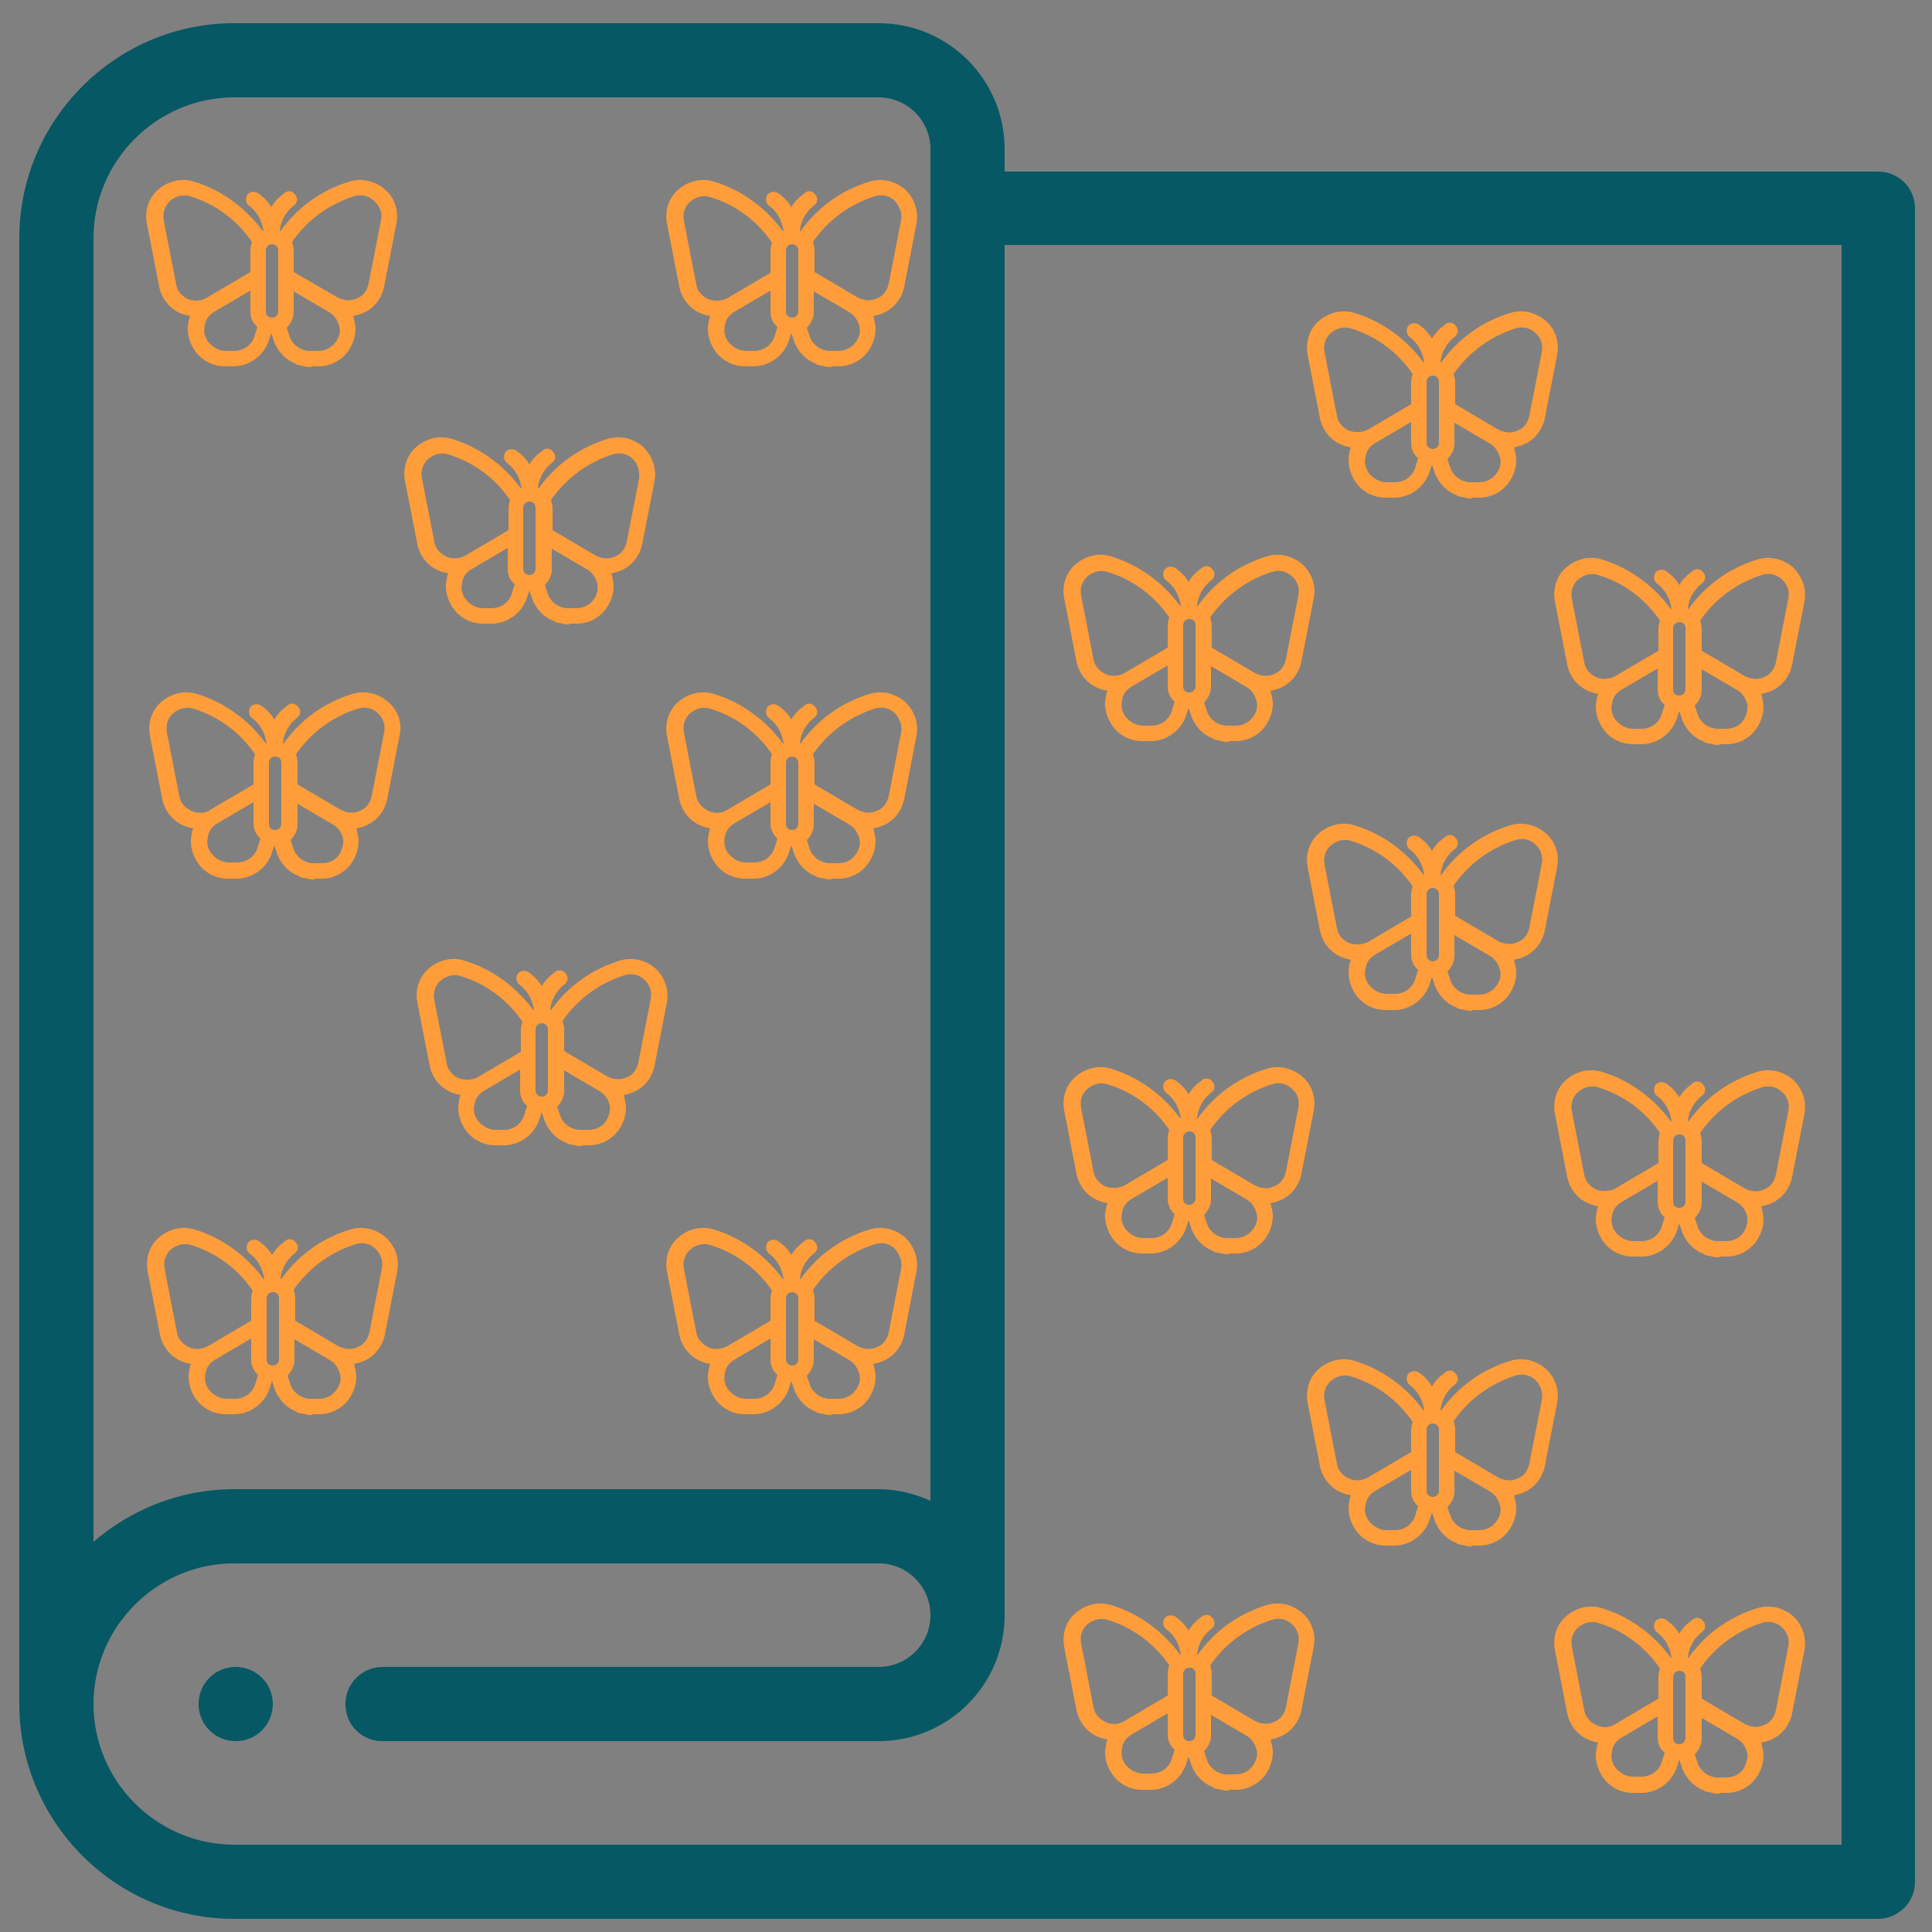 <?xml version="1.0" encoding="utf-8"?>
<!-- Generator: Adobe Illustrator 21.0.2, SVG Export Plug-In . SVG Version: 6.00 Build 0)  -->
<svg version="1.1" id="Layer_1" xmlns="http://www.w3.org/2000/svg" xmlns:xlink="http://www.w3.org/1999/xlink" x="0px" y="0px"
	 viewBox="0 0 250 250" style="enable-background:new 0 0 250 250;" xml:space="preserve">
<rect x="0" y="0" width="250" height="250" fill="#808080" stroke="none"/>
<style type="text/css">
	.st0{fill:#FFFFFF;}
	.st1{fill:#FF9D3A;}
	.st2{fill:#065864;}
</style>
<path class="st0" d="M260.4,183.4L260.4,183.4L260.4,183.4z"/>
<path class="st1" d="M49.8,24.5c-1.3-1.1-3-1.5-4.6-1c-3.6,1.1-6.7,3.3-8.9,6.4c0,0-0.1,0-0.1,0c0.1-1.3,0.8-2.5,1.8-3.3
	c0.5-0.3,0.6-1,0.2-1.4c-0.3-0.5-1-0.6-1.4-0.2c-0.7,0.5-1.3,1.1-1.7,1.8c-0.4-0.7-1-1.3-1.7-1.8c-0.5-0.3-1.1-0.2-1.4,0.2
	c-0.3,0.5-0.2,1.1,0.2,1.4c1.1,0.8,1.7,2,1.9,3.3c0,0-0.1,0-0.1,0c-2.2-3-5.3-5.3-8.9-6.4c-1.6-0.5-3.3-0.1-4.6,1
	c-1.3,1.1-1.8,2.8-1.5,4.4l1.6,8.2c0.3,1.5,1.3,2.8,2.7,3.4c0.4,0.2,0.9,0.3,1.3,0.4c-0.1,0.3-0.2,0.5-0.2,0.8
	c-0.3,1.3,0.1,2.7,0.9,3.8c0.9,1.2,2.3,1.9,3.8,1.9h1.1c2,0,3.8-1.3,4.5-3.1l0.4-1.2h0l0.4,1.2c0.5,1.2,1.4,2.2,2.6,2.7
	c0.1,0,0.1,0,0.2,0.1c0.2,0.2,0.8,0.2,1.1,0.3c0.3,0.1,0.6,0.1,0.9,0.1v-0.1h0.9c1.5,0,2.9-0.7,3.8-1.9c0.8-1.1,1.2-2.5,0.9-3.8
	c-0.1-0.3-0.1-0.6-0.2-0.8c0.4-0.1,0.9-0.2,1.3-0.4c1.4-0.6,2.4-1.9,2.7-3.4l1.6-8.2C51.6,27.3,51.1,25.6,49.8,24.5z M24.3,38.7
	c-0.8-0.4-1.4-1.1-1.5-1.9l-1.6-8.2C21,27.6,21.3,26.7,22,26c0.7-0.6,1.7-0.9,2.6-0.6c3.3,1,6.1,3.1,8,5.9c-0.1,0.3-0.2,0.7-0.2,1.1
	v2.8l-5.6,3.3c0,0,0,0,0,0C26,39,25.1,39,24.3,38.7z M32.9,43.6c-0.4,1.1-1.4,1.8-2.6,1.8h-1.1c-0.8,0-1.6-0.4-2.2-1.1
	c-0.5-0.6-0.7-1.4-0.5-2.2c0.1-0.8,0.6-1.4,1.3-1.8c0,0,0,0,0,0l4.6-2.7v2.7c0,0.8,0.3,1.5,0.9,2L32.9,43.6z M36,40.3
	c0,0.4-0.3,0.8-0.8,0.8s-0.8-0.3-0.8-0.8v-7.9c0-0.4,0.3-0.8,0.8-0.8S36,32,36,32.4V40.3z M43.4,44.3c-0.5,0.7-1.3,1.1-2.2,1.1h-1.1
	c-1.1,0-2.2-0.7-2.6-1.8l-0.4-1.2c0.5-0.5,0.9-1.2,0.9-2v-2.7l4.6,2.7c0,0,0,0,0,0c0.7,0.4,1.1,1.1,1.3,1.8
	C44.1,42.9,43.9,43.7,43.4,44.3z M49.3,28.5l-1.6,8.2c-0.2,0.9-0.7,1.6-1.5,1.9c-0.8,0.4-1.7,0.3-2.5-0.1c0,0,0,0,0,0L38,35.2v-2.8
	c0-0.4-0.1-0.7-0.2-1.1c1.9-2.8,4.8-4.9,8-5.9c0.9-0.3,1.9-0.1,2.6,0.6C49.2,26.7,49.5,27.6,49.3,28.5z"/>
<path class="st1" d="M117.1,24.5c-1.3-1.1-3-1.5-4.6-1c-3.6,1.1-6.7,3.3-8.9,6.4c0,0-0.1,0-0.1,0c0.1-1.3,0.8-2.5,1.8-3.3
	c0.5-0.3,0.6-1,0.2-1.4c-0.3-0.5-1-0.6-1.4-0.2c-0.7,0.5-1.3,1.1-1.7,1.8c-0.4-0.7-1-1.3-1.7-1.8c-0.5-0.3-1.1-0.2-1.4,0.2
	c-0.3,0.5-0.2,1.1,0.2,1.4c1.1,0.8,1.7,2,1.9,3.3c0,0-0.1,0-0.1,0c-2.2-3-5.3-5.3-8.9-6.4c-1.6-0.5-3.3-0.1-4.6,1
	c-1.3,1.1-1.8,2.8-1.5,4.4l1.6,8.2c0.3,1.5,1.3,2.8,2.7,3.4c0.4,0.2,0.9,0.3,1.3,0.4c-0.1,0.3-0.2,0.5-0.2,0.8
	c-0.3,1.3,0.1,2.7,0.9,3.8c0.9,1.2,2.3,1.9,3.8,1.9h1.1c2,0,3.8-1.3,4.5-3.1l0.4-1.2h0l0.4,1.2c0.5,1.2,1.4,2.2,2.6,2.7
	c0.1,0,0.1,0,0.2,0.1c0.2,0.2,0.8,0.2,1.1,0.3c0.3,0.1,0.6,0.1,0.9,0.1v-0.1h0.9c1.5,0,2.9-0.7,3.8-1.9c0.8-1.1,1.2-2.5,0.9-3.8
	c-0.1-0.3-0.1-0.6-0.2-0.8c0.4-0.1,0.9-0.2,1.3-0.4c1.4-0.6,2.4-1.9,2.7-3.4l1.6-8.2C118.9,27.3,118.3,25.6,117.1,24.5z M91.6,38.7
	c-0.8-0.4-1.4-1.1-1.5-1.9l-1.6-8.2c-0.2-0.9,0.1-1.9,0.8-2.5c0.7-0.6,1.7-0.9,2.6-0.6c3.3,1,6.1,3.1,8,5.9
	c-0.1,0.3-0.2,0.7-0.2,1.1v2.8l-5.6,3.3c0,0,0,0,0,0C93.3,39,92.4,39,91.6,38.7z M100.2,43.6c-0.4,1.1-1.4,1.8-2.6,1.8h-1.1
	c-0.8,0-1.6-0.4-2.2-1.1c-0.5-0.6-0.7-1.4-0.5-2.2c0.1-0.8,0.6-1.4,1.3-1.8c0,0,0,0,0,0l4.6-2.7v2.7c0,0.8,0.3,1.5,0.9,2L100.2,43.6
	z M103.3,40.3c0,0.4-0.3,0.8-0.8,0.8c-0.4,0-0.8-0.3-0.8-0.8v-7.9c0-0.4,0.3-0.8,0.8-0.8c0.4,0,0.8,0.3,0.8,0.8V40.3z M110.7,44.3
	c-0.5,0.7-1.3,1.1-2.2,1.1h-1.1c-1.1,0-2.2-0.7-2.6-1.8l-0.4-1.2c0.5-0.5,0.9-1.2,0.9-2v-2.7l4.6,2.7c0,0,0,0,0,0
	c0.7,0.4,1.1,1.1,1.3,1.8C111.4,42.9,111.2,43.7,110.7,44.3z M116.6,28.5l-1.6,8.2c-0.2,0.9-0.7,1.6-1.5,1.9
	c-0.8,0.4-1.7,0.3-2.5-0.1c0,0,0,0,0,0l-5.6-3.3v-2.8c0-0.4-0.1-0.7-0.2-1.1c1.9-2.8,4.8-4.9,8-5.9c0.9-0.3,1.9-0.1,2.6,0.6
	C116.4,26.7,116.8,27.6,116.6,28.5z"/>
<path class="st1" d="M83.2,57.8c-1.3-1.1-3-1.5-4.6-1c-3.6,1.1-6.7,3.3-8.9,6.4c0,0-0.1,0-0.1,0c0.1-1.3,0.8-2.5,1.8-3.3
	c0.5-0.3,0.6-1,0.2-1.4c-0.3-0.5-1-0.6-1.4-0.2c-0.7,0.5-1.3,1.1-1.7,1.8c-0.4-0.7-1-1.3-1.7-1.8c-0.5-0.3-1.1-0.2-1.4,0.2
	c-0.3,0.5-0.2,1.1,0.2,1.4c1.1,0.8,1.7,2,1.9,3.3c0,0-0.1,0-0.1,0c-2.2-3-5.3-5.3-8.9-6.4c-1.6-0.5-3.3-0.1-4.6,1
	c-1.3,1.1-1.8,2.8-1.5,4.4l1.6,8.2c0.3,1.5,1.3,2.8,2.7,3.4c0.4,0.2,0.9,0.3,1.3,0.4c-0.1,0.3-0.2,0.5-0.2,0.8
	c-0.3,1.3,0.1,2.7,0.9,3.8c0.9,1.2,2.3,1.9,3.8,1.9h1.1c2,0,3.8-1.3,4.5-3.1l0.4-1.2h0l0.4,1.2c0.5,1.2,1.4,2.2,2.6,2.7
	c0.1,0,0.1,0,0.2,0.1c0.2,0.2,0.8,0.2,1.1,0.3c0.3,0.1,0.6,0.1,0.9,0.1v-0.1h0.9c1.5,0,2.9-0.7,3.8-1.9c0.8-1.1,1.2-2.5,0.9-3.8
	c-0.1-0.3-0.1-0.6-0.2-0.8c0.4-0.1,0.9-0.2,1.3-0.4c1.4-0.6,2.4-1.9,2.7-3.4l1.6-8.2C85,60.6,84.4,59,83.2,57.8z M57.7,72
	c-0.8-0.4-1.4-1.1-1.5-1.9l-1.6-8.2c-0.2-0.9,0.1-1.9,0.8-2.5c0.7-0.6,1.7-0.9,2.6-0.6c3.3,1,6.1,3.1,8,5.9
	c-0.1,0.3-0.2,0.7-0.2,1.1v2.8l-5.6,3.3c0,0,0,0,0,0C59.4,72.3,58.5,72.4,57.7,72z M66.2,76.9c-0.4,1.1-1.4,1.8-2.6,1.8h-1.1
	c-0.8,0-1.6-0.4-2.2-1.1c-0.5-0.6-0.7-1.4-0.5-2.2c0.1-0.8,0.6-1.4,1.3-1.8c0,0,0,0,0,0l4.6-2.7v2.7c0,0.8,0.3,1.5,0.9,2L66.2,76.9z
	 M69.3,73.6c0,0.4-0.3,0.8-0.8,0.8c-0.4,0-0.8-0.3-0.8-0.8v-7.9c0-0.4,0.3-0.8,0.8-0.8c0.4,0,0.8,0.3,0.8,0.8V73.6z M76.8,77.6
	c-0.5,0.7-1.3,1.1-2.2,1.1h-1.1c-1.1,0-2.2-0.7-2.6-1.8l-0.4-1.2c0.5-0.5,0.9-1.2,0.9-2v-2.7l4.6,2.7c0,0,0,0,0,0
	c0.7,0.4,1.1,1.1,1.3,1.8C77.4,76.2,77.3,77,76.8,77.6z M82.7,61.9l-1.6,8.2c-0.2,0.9-0.7,1.6-1.5,1.9c-0.8,0.4-1.7,0.3-2.5-0.1
	c0,0,0,0,0,0l-5.6-3.3v-2.8c0-0.4-0.1-0.7-0.2-1.1c1.9-2.8,4.8-4.9,8-5.9c0.9-0.3,1.9-0.1,2.6,0.6C82.5,60,82.8,60.9,82.7,61.9z"/>
<path class="st1" d="M50.2,90.8c-1.3-1.1-3-1.5-4.6-1c-3.6,1.1-6.7,3.3-8.9,6.4c0,0-0.1,0-0.1,0c0.1-1.3,0.8-2.5,1.8-3.3
	c0.5-0.3,0.6-1,0.2-1.4c-0.3-0.5-1-0.6-1.4-0.2c-0.7,0.5-1.3,1.1-1.7,1.8c-0.4-0.7-1-1.3-1.7-1.8c-0.5-0.3-1.1-0.2-1.4,0.2
	c-0.3,0.5-0.2,1.1,0.2,1.4c1.1,0.8,1.7,2,1.9,3.3c0,0-0.1,0-0.1,0c-2.2-3-5.3-5.3-8.9-6.4c-1.6-0.5-3.3-0.1-4.6,1
	c-1.3,1.1-1.8,2.8-1.5,4.4l1.6,8.2c0.3,1.5,1.3,2.8,2.7,3.4c0.4,0.2,0.9,0.3,1.3,0.4c-0.1,0.3-0.2,0.5-0.2,0.8
	c-0.3,1.3,0.1,2.7,0.9,3.8c0.9,1.2,2.3,1.9,3.8,1.9h1.1c2,0,3.8-1.3,4.5-3.1l0.4-1.2h0l0.4,1.2c0.5,1.2,1.4,2.2,2.6,2.7
	c0.1,0,0.1,0,0.2,0.1c0.2,0.2,0.8,0.2,1.1,0.3c0.3,0.1,0.6,0.1,0.9,0.1v-0.1h0.9c1.5,0,2.9-0.7,3.8-1.9c0.8-1.1,1.2-2.5,0.9-3.8
	c-0.1-0.3-0.1-0.6-0.2-0.8c0.4-0.1,0.9-0.2,1.3-0.4c1.4-0.6,2.4-1.9,2.7-3.4l1.6-8.2C52.1,93.6,51.5,91.9,50.2,90.8z M24.7,104.9
	c-0.8-0.4-1.4-1.1-1.5-1.9l-1.6-8.2c-0.2-0.9,0.1-1.9,0.8-2.5c0.7-0.6,1.7-0.9,2.6-0.6c3.3,1,6.1,3.1,8,5.9
	c-0.1,0.3-0.2,0.7-0.2,1.1v2.8l-5.6,3.3c0,0,0,0,0,0C26.5,105.3,25.6,105.3,24.7,104.9z M33.3,109.8c-0.4,1.1-1.4,1.8-2.6,1.8h-1.1
	c-0.8,0-1.6-0.4-2.2-1.1c-0.5-0.6-0.7-1.4-0.5-2.2c0.1-0.8,0.6-1.4,1.3-1.8c0,0,0,0,0,0l4.6-2.7v2.7c0,0.8,0.3,1.5,0.9,2L33.3,109.8
	z M36.4,106.6c0,0.4-0.3,0.8-0.8,0.8s-0.8-0.3-0.8-0.8v-7.9c0-0.4,0.3-0.8,0.8-0.8s0.8,0.3,0.8,0.8V106.6z M43.9,110.6
	c-0.5,0.7-1.3,1.1-2.2,1.1h-1.1c-1.1,0-2.2-0.7-2.6-1.8l-0.4-1.2c0.5-0.5,0.9-1.2,0.9-2v-2.7l4.6,2.7c0,0,0,0,0,0
	c0.7,0.4,1.1,1.1,1.3,1.8C44.5,109.1,44.3,109.9,43.9,110.6z M49.7,94.8l-1.6,8.2c-0.2,0.9-0.7,1.6-1.5,1.9
	c-0.8,0.4-1.7,0.3-2.5-0.1c0,0,0,0,0,0l-5.6-3.3v-2.8c0-0.4-0.1-0.7-0.2-1.1c1.9-2.8,4.8-4.9,8-5.9c0.9-0.3,1.9-0.1,2.6,0.6
	C49.6,92.9,49.9,93.9,49.7,94.8z"/>
<path class="st1" d="M117.1,90.8c-1.3-1.1-3-1.5-4.6-1c-3.6,1.1-6.7,3.3-8.9,6.4c0,0-0.1,0-0.1,0c0.1-1.3,0.8-2.5,1.8-3.3
	c0.5-0.3,0.6-1,0.2-1.4c-0.3-0.5-1-0.6-1.4-0.2c-0.7,0.5-1.3,1.1-1.7,1.8c-0.4-0.7-1-1.3-1.7-1.8c-0.5-0.3-1.1-0.2-1.4,0.2
	c-0.3,0.5-0.2,1.1,0.2,1.4c1.1,0.8,1.7,2,1.9,3.3c0,0-0.1,0-0.1,0c-2.2-3-5.3-5.3-8.9-6.4c-1.6-0.5-3.3-0.1-4.6,1
	c-1.3,1.1-1.8,2.8-1.5,4.4l1.6,8.2c0.3,1.5,1.3,2.8,2.7,3.4c0.4,0.2,0.9,0.3,1.3,0.4c-0.1,0.3-0.2,0.5-0.2,0.8
	c-0.3,1.3,0.1,2.7,0.9,3.8c0.9,1.2,2.3,1.9,3.8,1.9h1.1c2,0,3.8-1.3,4.5-3.1l0.4-1.2h0l0.4,1.2c0.5,1.2,1.4,2.2,2.6,2.7
	c0.1,0,0.1,0,0.2,0.1c0.2,0.2,0.8,0.2,1.1,0.3c0.3,0.1,0.6,0.1,0.9,0.1v-0.1h0.9c1.5,0,2.9-0.7,3.8-1.9c0.8-1.1,1.2-2.5,0.9-3.8
	c-0.1-0.3-0.1-0.6-0.2-0.8c0.4-0.1,0.9-0.2,1.3-0.4c1.4-0.6,2.4-1.9,2.7-3.4l1.6-8.2C118.9,93.6,118.3,91.9,117.1,90.8z M91.6,104.9
	c-0.8-0.4-1.4-1.1-1.5-1.9l-1.6-8.2c-0.2-0.9,0.1-1.9,0.8-2.5c0.7-0.6,1.7-0.9,2.6-0.6c3.3,1,6.1,3.1,8,5.9
	c-0.1,0.3-0.2,0.7-0.2,1.1v2.8l-5.6,3.3c0,0,0,0,0,0C93.3,105.3,92.4,105.3,91.6,104.9z M100.2,109.8c-0.4,1.1-1.4,1.8-2.6,1.8h-1.1
	c-0.8,0-1.6-0.4-2.2-1.1c-0.5-0.6-0.7-1.4-0.5-2.2c0.1-0.8,0.6-1.4,1.3-1.8c0,0,0,0,0,0l4.6-2.7v2.7c0,0.8,0.3,1.5,0.9,2
	L100.2,109.8z M103.3,106.6c0,0.4-0.3,0.8-0.8,0.8c-0.4,0-0.8-0.3-0.8-0.8v-7.9c0-0.4,0.3-0.8,0.8-0.8c0.4,0,0.8,0.3,0.8,0.8V106.6z
	 M110.7,110.6c-0.5,0.7-1.3,1.1-2.2,1.1h-1.1c-1.1,0-2.2-0.7-2.6-1.8l-0.4-1.2c0.5-0.5,0.9-1.2,0.9-2v-2.7l4.6,2.7c0,0,0,0,0,0
	c0.7,0.4,1.1,1.1,1.3,1.8C111.4,109.1,111.2,109.9,110.7,110.6z M116.6,94.8L115,103c-0.2,0.9-0.7,1.6-1.5,1.9
	c-0.8,0.4-1.7,0.3-2.5-0.1c0,0,0,0,0,0l-5.6-3.3v-2.8c0-0.4-0.1-0.7-0.2-1.1c1.9-2.8,4.8-4.9,8-5.9c0.9-0.3,1.9-0.1,2.6,0.6
	C116.4,92.9,116.8,93.9,116.6,94.8z"/>
<path class="st1" d="M84.8,125.3c-1.3-1.1-3-1.5-4.6-1c-3.6,1.1-6.7,3.3-8.9,6.4c0,0-0.1,0-0.1,0c0.1-1.3,0.8-2.5,1.8-3.3
	c0.5-0.3,0.6-1,0.2-1.4c-0.3-0.5-1-0.6-1.4-0.2c-0.7,0.5-1.3,1.1-1.7,1.8c-0.4-0.7-1-1.3-1.7-1.8c-0.5-0.3-1.1-0.2-1.4,0.2
	c-0.3,0.5-0.2,1.1,0.2,1.4c1.1,0.8,1.7,2,1.9,3.3c0,0-0.1,0-0.1,0c-2.2-3-5.3-5.3-8.9-6.4c-1.6-0.5-3.3-0.1-4.6,1
	c-1.3,1.1-1.8,2.8-1.5,4.4l1.6,8.2c0.3,1.5,1.3,2.8,2.7,3.4c0.4,0.2,0.9,0.3,1.3,0.4c-0.1,0.3-0.2,0.5-0.2,0.8
	c-0.3,1.3,0.1,2.7,0.9,3.8c0.9,1.2,2.3,1.9,3.8,1.9h1.1c2,0,3.8-1.3,4.5-3.1l0.4-1.2h0l0.4,1.2c0.5,1.2,1.4,2.2,2.6,2.7
	c0.1,0,0.1,0,0.2,0.1c0.2,0.2,0.8,0.2,1.1,0.3c0.3,0.1,0.6,0.1,0.9,0.1v-0.1h0.9c1.5,0,2.9-0.7,3.8-1.9c0.8-1.1,1.2-2.5,0.9-3.8
	c-0.1-0.3-0.1-0.6-0.2-0.8c0.4-0.1,0.9-0.2,1.3-0.4c1.4-0.6,2.4-1.9,2.7-3.4l1.6-8.2C86.6,128.1,86,126.4,84.8,125.3z M59.3,139.5
	c-0.8-0.4-1.4-1.1-1.5-1.9l-1.6-8.2c-0.2-0.9,0.1-1.9,0.8-2.5c0.7-0.6,1.7-0.9,2.6-0.6c3.3,1,6.1,3.1,8,5.9
	c-0.1,0.3-0.2,0.7-0.2,1.1v2.8l-5.6,3.3c0,0,0,0,0,0C61,139.8,60.1,139.8,59.3,139.5z M67.8,144.4c-0.4,1.1-1.4,1.8-2.6,1.8h-1.1
	c-0.8,0-1.6-0.4-2.2-1.1c-0.5-0.6-0.7-1.4-0.5-2.2c0.1-0.8,0.6-1.4,1.3-1.8c0,0,0,0,0,0l4.6-2.7v2.7c0,0.8,0.3,1.5,0.9,2L67.8,144.4
	z M70.9,141.1c0,0.4-0.3,0.8-0.8,0.8c-0.4,0-0.8-0.3-0.8-0.8v-7.9c0-0.4,0.3-0.8,0.8-0.8c0.4,0,0.8,0.3,0.8,0.8V141.1z M78.4,145.1
	c-0.5,0.7-1.3,1.1-2.2,1.1h-1.1c-1.1,0-2.2-0.7-2.6-1.8l-0.4-1.2c0.5-0.5,0.9-1.2,0.9-2v-2.7l4.6,2.7c0,0,0,0,0,0
	c0.7,0.4,1.1,1.1,1.3,1.8C79,143.7,78.8,144.5,78.4,145.1z M84.2,129.3l-1.6,8.2c-0.2,0.9-0.7,1.6-1.5,1.9c-0.8,0.4-1.7,0.3-2.5-0.1
	c0,0,0,0,0,0L73,136v-2.8c0-0.4-0.1-0.7-0.2-1.1c1.9-2.8,4.8-4.9,8-5.9c0.9-0.3,1.9-0.1,2.6,0.6C84.1,127.4,84.4,128.4,84.2,129.3z"
	/>
<path class="st1" d="M49.9,160.1c-1.3-1.1-3-1.5-4.6-1c-3.6,1.1-6.7,3.3-8.9,6.4c0,0-0.1,0-0.1,0c0.1-1.3,0.8-2.5,1.8-3.3
	c0.5-0.3,0.6-1,0.2-1.4c-0.3-0.5-1-0.6-1.4-0.2c-0.7,0.5-1.3,1.1-1.7,1.8c-0.4-0.7-1-1.3-1.7-1.8c-0.5-0.3-1.1-0.2-1.4,0.2
	c-0.3,0.5-0.2,1.1,0.2,1.4c1.1,0.8,1.7,2,1.9,3.3c0,0-0.1,0-0.1,0c-2.2-3-5.3-5.3-8.9-6.4c-1.6-0.5-3.3-0.1-4.6,1
	c-1.3,1.1-1.8,2.8-1.5,4.4l1.6,8.2c0.3,1.5,1.3,2.8,2.7,3.4c0.4,0.2,0.9,0.3,1.3,0.4c-0.1,0.3-0.2,0.5-0.2,0.8
	c-0.3,1.3,0.1,2.7,0.9,3.8c0.9,1.2,2.3,1.9,3.8,1.9h1.1c2,0,3.8-1.3,4.5-3.1l0.4-1.2h0l0.4,1.2c0.5,1.2,1.4,2.2,2.6,2.7
	c0.1,0,0.1,0,0.2,0.1c0.2,0.2,0.8,0.2,1.1,0.3c0.3,0.1,0.6,0.1,0.9,0.1V183h0.9c1.5,0,2.9-0.7,3.8-1.9c0.8-1.1,1.2-2.5,0.9-3.8
	c-0.1-0.3-0.1-0.6-0.2-0.8c0.4-0.1,0.9-0.2,1.3-0.4c1.4-0.6,2.4-1.9,2.7-3.4l1.6-8.2C51.7,162.9,51.2,161.3,49.9,160.1z M24.4,174.3
	c-0.8-0.4-1.4-1.1-1.5-1.9l-1.6-8.2c-0.2-0.9,0.1-1.9,0.8-2.5c0.7-0.6,1.7-0.9,2.6-0.6c3.3,1,6.1,3.1,8,5.9
	c-0.1,0.3-0.2,0.7-0.2,1.1v2.8l-5.6,3.3c0,0,0,0,0,0C26.1,174.6,25.2,174.7,24.4,174.3z M33,179.2c-0.4,1.1-1.4,1.8-2.6,1.8h-1.1
	c-0.8,0-1.6-0.4-2.2-1.1c-0.5-0.6-0.7-1.4-0.5-2.2c0.1-0.8,0.6-1.4,1.3-1.8c0,0,0,0,0,0l4.6-2.7v2.7c0,0.8,0.3,1.5,0.9,2L33,179.2z
	 M36.1,175.9c0,0.4-0.3,0.8-0.8,0.8s-0.8-0.3-0.8-0.8V168c0-0.4,0.3-0.8,0.8-0.8s0.8,0.3,0.8,0.8V175.9z M43.5,179.9
	c-0.5,0.7-1.3,1.1-2.2,1.1h-1.1c-1.1,0-2.2-0.7-2.6-1.8l-0.4-1.2c0.5-0.5,0.9-1.2,0.9-2v-2.7l4.6,2.7c0,0,0,0,0,0
	c0.7,0.4,1.1,1.1,1.3,1.8C44.2,178.5,44,179.3,43.5,179.9z M49.4,164.2l-1.6,8.2c-0.2,0.9-0.7,1.6-1.5,1.9c-0.8,0.4-1.7,0.3-2.5-0.1
	c0,0,0,0,0,0l-5.6-3.3V168c0-0.4-0.1-0.7-0.2-1.1c1.9-2.8,4.8-4.9,8-5.9c0.9-0.3,1.9-0.1,2.6,0.6C49.3,162.3,49.6,163.2,49.4,164.2z
	"/>
<path class="st1" d="M117.1,160.1c-1.3-1.1-3-1.5-4.6-1c-3.6,1.1-6.7,3.3-8.9,6.4c0,0-0.1,0-0.1,0c0.1-1.3,0.8-2.5,1.8-3.3
	c0.5-0.3,0.6-1,0.2-1.4c-0.3-0.5-1-0.6-1.4-0.2c-0.7,0.5-1.3,1.1-1.7,1.8c-0.4-0.7-1-1.3-1.7-1.8c-0.5-0.3-1.1-0.2-1.4,0.2
	c-0.3,0.5-0.2,1.1,0.2,1.4c1.1,0.8,1.7,2,1.9,3.3c0,0-0.1,0-0.1,0c-2.2-3-5.3-5.3-8.9-6.4c-1.6-0.5-3.3-0.1-4.6,1
	c-1.3,1.1-1.8,2.8-1.5,4.4l1.6,8.2c0.3,1.5,1.3,2.8,2.7,3.4c0.4,0.2,0.9,0.3,1.3,0.4c-0.1,0.3-0.2,0.5-0.2,0.8
	c-0.3,1.3,0.1,2.7,0.9,3.8c0.9,1.2,2.3,1.9,3.8,1.9h1.1c2,0,3.8-1.3,4.5-3.1l0.4-1.2h0l0.4,1.2c0.5,1.2,1.4,2.2,2.6,2.7
	c0.1,0,0.1,0,0.2,0.1c0.2,0.2,0.8,0.2,1.1,0.3c0.3,0.1,0.6,0.1,0.9,0.1V183h0.9c1.5,0,2.9-0.7,3.8-1.9c0.8-1.1,1.2-2.5,0.9-3.8
	c-0.1-0.3-0.1-0.6-0.2-0.8c0.4-0.1,0.9-0.2,1.3-0.4c1.4-0.6,2.4-1.9,2.7-3.4l1.6-8.2C118.9,162.9,118.3,161.3,117.1,160.1z
	 M91.6,174.3c-0.8-0.4-1.4-1.1-1.5-1.9l-1.6-8.2c-0.2-0.9,0.1-1.9,0.8-2.5c0.7-0.6,1.7-0.9,2.6-0.6c3.3,1,6.1,3.1,8,5.9
	c-0.1,0.3-0.2,0.7-0.2,1.1v2.8l-5.6,3.3c0,0,0,0,0,0C93.3,174.6,92.4,174.7,91.6,174.3z M100.2,179.2c-0.4,1.1-1.4,1.8-2.6,1.8h-1.1
	c-0.8,0-1.6-0.4-2.2-1.1c-0.5-0.6-0.7-1.4-0.5-2.2c0.1-0.8,0.6-1.4,1.3-1.8c0,0,0,0,0,0l4.6-2.7v2.7c0,0.8,0.3,1.5,0.9,2
	L100.2,179.2z M103.3,175.9c0,0.4-0.3,0.8-0.8,0.8c-0.4,0-0.8-0.3-0.8-0.8V168c0-0.4,0.3-0.8,0.8-0.8c0.4,0,0.8,0.3,0.8,0.8V175.9z
	 M110.7,179.9c-0.5,0.7-1.3,1.1-2.2,1.1h-1.1c-1.1,0-2.2-0.7-2.6-1.8l-0.4-1.2c0.5-0.5,0.9-1.2,0.9-2v-2.7l4.6,2.7c0,0,0,0,0,0
	c0.7,0.4,1.1,1.1,1.3,1.8C111.4,178.5,111.2,179.3,110.7,179.9z M116.6,164.2l-1.6,8.2c-0.2,0.9-0.7,1.6-1.5,1.9
	c-0.8,0.4-1.7,0.3-2.5-0.1c0,0,0,0,0,0l-5.6-3.3V168c0-0.4-0.1-0.7-0.2-1.1c1.9-2.8,4.8-4.9,8-5.9c0.9-0.3,1.9-0.1,2.6,0.6
	C116.4,162.3,116.8,163.2,116.6,164.2z"/>
<path class="st1" d="M168.5,73c-1.3-1.1-3-1.5-4.6-1c-3.6,1.1-6.7,3.3-8.9,6.4c0,0-0.1,0-0.1,0c0.1-1.3,0.8-2.5,1.8-3.3
	c0.5-0.3,0.6-1,0.2-1.4c-0.3-0.5-1-0.6-1.4-0.2c-0.7,0.5-1.3,1.1-1.7,1.8c-0.4-0.7-1-1.3-1.7-1.8c-0.5-0.3-1.1-0.2-1.4,0.2
	c-0.3,0.5-0.2,1.1,0.2,1.4c1.1,0.8,1.7,2,1.9,3.3c0,0-0.1,0-0.1,0c-2.2-3-5.3-5.3-8.9-6.4c-1.6-0.5-3.3-0.1-4.6,1
	c-1.3,1.1-1.8,2.8-1.5,4.4l1.6,8.2c0.3,1.5,1.3,2.8,2.7,3.4c0.4,0.2,0.9,0.3,1.3,0.4c-0.1,0.3-0.2,0.5-0.2,0.8
	c-0.3,1.3,0.1,2.7,0.9,3.8c0.9,1.2,2.3,1.9,3.8,1.9h1.1c2,0,3.8-1.3,4.5-3.1l0.4-1.2h0l0.4,1.2c0.5,1.2,1.4,2.2,2.6,2.7
	c0.1,0,0.1,0,0.2,0.1c0.2,0.2,0.8,0.2,1.1,0.3c0.3,0.1,0.6,0.1,0.9,0.1v-0.1h0.9c1.5,0,2.9-0.7,3.8-1.9c0.8-1.1,1.2-2.5,0.9-3.8
	c-0.1-0.3-0.1-0.6-0.2-0.8c0.4-0.1,0.9-0.2,1.3-0.4c1.4-0.6,2.4-1.9,2.7-3.4l1.6-8.2C170.3,75.8,169.8,74.2,168.5,73z M143,87.2
	c-0.8-0.4-1.4-1.1-1.5-1.9l-1.6-8.2c-0.2-0.9,0.1-1.9,0.8-2.5c0.7-0.6,1.7-0.9,2.6-0.6c3.3,1,6.1,3.1,8,5.9
	c-0.1,0.3-0.2,0.7-0.2,1.1v2.8l-5.6,3.3c0,0,0,0,0,0C144.7,87.5,143.8,87.6,143,87.2z M151.6,92.1c-0.4,1.1-1.4,1.8-2.6,1.8h-1.1
	c-0.8,0-1.6-0.4-2.2-1.1c-0.5-0.6-0.7-1.4-0.5-2.2c0.1-0.8,0.6-1.4,1.3-1.8c0,0,0,0,0,0l4.6-2.7v2.7c0,0.8,0.3,1.5,0.9,2L151.6,92.1
	z M154.7,88.8c0,0.4-0.3,0.8-0.8,0.8s-0.8-0.3-0.8-0.8v-7.9c0-0.4,0.3-0.8,0.8-0.8s0.8,0.3,0.8,0.8V88.8z M162.1,92.8
	c-0.5,0.7-1.3,1.1-2.2,1.1h-1.1c-1.1,0-2.2-0.7-2.6-1.8l-0.4-1.2c0.5-0.5,0.9-1.2,0.9-2v-2.7l4.6,2.7c0,0,0,0,0,0
	c0.7,0.4,1.1,1.1,1.3,1.8C162.8,91.4,162.6,92.2,162.1,92.8z M168,77.1l-1.6,8.2c-0.2,0.9-0.7,1.6-1.5,1.9c-0.8,0.4-1.7,0.3-2.5-0.1
	c0,0,0,0,0,0l-5.6-3.3v-2.8c0-0.4-0.1-0.7-0.2-1.1c1.9-2.8,4.8-4.9,8-5.9c0.9-0.3,1.9-0.1,2.6,0.6C167.9,75.2,168.2,76.1,168,77.1z"
	/>
<path class="st1" d="M168.5,139.3c-1.3-1.1-3-1.5-4.6-1c-3.6,1.1-6.7,3.3-8.9,6.4c0,0-0.1,0-0.1,0c0.1-1.3,0.8-2.5,1.8-3.3
	c0.5-0.3,0.6-1,0.2-1.4c-0.3-0.5-1-0.6-1.4-0.2c-0.7,0.5-1.3,1.1-1.7,1.8c-0.4-0.7-1-1.3-1.7-1.8c-0.5-0.3-1.1-0.2-1.4,0.2
	c-0.3,0.5-0.2,1.1,0.2,1.4c1.1,0.8,1.7,2,1.9,3.3c0,0-0.1,0-0.1,0c-2.2-3-5.3-5.3-8.9-6.4c-1.6-0.5-3.3-0.1-4.6,1
	c-1.3,1.1-1.8,2.8-1.5,4.4l1.6,8.2c0.3,1.5,1.3,2.8,2.7,3.4c0.4,0.2,0.9,0.3,1.3,0.4c-0.1,0.3-0.2,0.5-0.2,0.8
	c-0.3,1.3,0.1,2.7,0.9,3.8c0.9,1.2,2.3,1.9,3.8,1.9h1.1c2,0,3.8-1.3,4.5-3.1l0.4-1.2h0l0.4,1.2c0.5,1.2,1.4,2.2,2.6,2.7
	c0.1,0,0.1,0,0.2,0.1c0.2,0.2,0.8,0.2,1.1,0.3c0.3,0.1,0.6,0.1,0.9,0.1v-0.1h0.9c1.5,0,2.9-0.7,3.8-1.9c0.8-1.1,1.2-2.5,0.9-3.8
	c-0.1-0.3-0.1-0.6-0.2-0.8c0.4-0.1,0.9-0.2,1.3-0.4c1.4-0.6,2.4-1.9,2.7-3.4l1.6-8.2C170.3,142.1,169.8,140.4,168.5,139.3z
	 M143,153.5c-0.8-0.4-1.4-1.1-1.5-1.9l-1.6-8.2c-0.2-0.9,0.1-1.9,0.8-2.5c0.7-0.6,1.7-0.9,2.6-0.6c3.3,1,6.1,3.1,8,5.9
	c-0.1,0.3-0.2,0.7-0.2,1.1v2.8l-5.6,3.3c0,0,0,0,0,0C144.7,153.8,143.8,153.8,143,153.5z M151.6,158.4c-0.4,1.1-1.4,1.8-2.6,1.8
	h-1.1c-0.8,0-1.6-0.4-2.2-1.1c-0.5-0.6-0.7-1.4-0.5-2.2c0.1-0.8,0.6-1.4,1.3-1.8c0,0,0,0,0,0l4.6-2.7v2.7c0,0.8,0.3,1.5,0.9,2
	L151.6,158.4z M154.7,155.1c0,0.4-0.3,0.8-0.8,0.8s-0.8-0.3-0.8-0.8v-7.9c0-0.4,0.3-0.8,0.8-0.8s0.8,0.3,0.8,0.8V155.1z
	 M162.1,159.1c-0.5,0.7-1.3,1.1-2.2,1.1h-1.1c-1.1,0-2.2-0.7-2.6-1.8l-0.4-1.2c0.5-0.5,0.9-1.2,0.9-2v-2.7l4.6,2.7c0,0,0,0,0,0
	c0.7,0.4,1.1,1.1,1.3,1.8C162.8,157.7,162.6,158.5,162.1,159.1z M168,143.4l-1.6,8.2c-0.2,0.9-0.7,1.6-1.5,1.9
	c-0.8,0.4-1.7,0.3-2.5-0.1c0,0,0,0,0,0l-5.6-3.3v-2.8c0-0.4-0.1-0.7-0.2-1.1c1.9-2.8,4.8-4.9,8-5.9c0.9-0.3,1.9-0.1,2.6,0.6
	C167.9,141.5,168.2,142.4,168,143.4z"/>
<path class="st1" d="M168.5,208.7c-1.3-1.1-3-1.5-4.6-1c-3.6,1.1-6.7,3.3-8.9,6.4c0,0-0.1,0-0.1,0c0.1-1.3,0.8-2.5,1.8-3.3
	c0.5-0.3,0.6-1,0.2-1.4c-0.3-0.5-1-0.6-1.4-0.2c-0.7,0.5-1.3,1.1-1.7,1.8c-0.4-0.7-1-1.3-1.7-1.8c-0.5-0.3-1.1-0.2-1.4,0.2
	c-0.3,0.5-0.2,1.1,0.2,1.4c1.1,0.8,1.7,2,1.9,3.3c0,0-0.1,0-0.1,0c-2.2-3-5.3-5.3-8.9-6.4c-1.6-0.5-3.3-0.1-4.6,1
	c-1.3,1.1-1.8,2.8-1.5,4.4l1.6,8.2c0.3,1.5,1.3,2.8,2.7,3.4c0.4,0.2,0.9,0.3,1.3,0.4c-0.1,0.3-0.2,0.5-0.2,0.8
	c-0.3,1.3,0.1,2.7,0.9,3.8c0.9,1.2,2.3,1.9,3.8,1.9h1.1c2,0,3.8-1.3,4.5-3.1l0.4-1.2h0l0.4,1.2c0.5,1.2,1.4,2.2,2.6,2.7
	c0.1,0,0.1,0,0.2,0.1c0.2,0.2,0.8,0.2,1.1,0.3c0.3,0.1,0.6,0.1,0.9,0.1v-0.1h0.9c1.5,0,2.9-0.7,3.8-1.9c0.8-1.1,1.2-2.5,0.9-3.8
	c-0.1-0.3-0.1-0.6-0.2-0.8c0.4-0.1,0.9-0.2,1.3-0.4c1.4-0.6,2.4-1.9,2.7-3.4l1.6-8.2C170.3,211.5,169.8,209.8,168.5,208.7z
	 M143,222.8c-0.8-0.4-1.4-1.1-1.5-1.9l-1.6-8.2c-0.2-0.9,0.1-1.9,0.8-2.5c0.7-0.6,1.7-0.9,2.6-0.6c3.3,1,6.1,3.1,8,5.9
	c-0.1,0.3-0.2,0.7-0.2,1.1v2.8l-5.6,3.3c0,0,0,0,0,0C144.7,223.2,143.8,223.2,143,222.8z M151.6,227.7c-0.4,1.1-1.4,1.8-2.6,1.8
	h-1.1c-0.8,0-1.6-0.4-2.2-1.1c-0.5-0.6-0.7-1.4-0.5-2.2c0.1-0.8,0.6-1.4,1.3-1.8c0,0,0,0,0,0l4.6-2.7v2.7c0,0.8,0.3,1.5,0.9,2
	L151.6,227.7z M154.7,224.5c0,0.4-0.3,0.8-0.8,0.8s-0.8-0.3-0.8-0.8v-7.9c0-0.4,0.3-0.8,0.8-0.8s0.8,0.3,0.8,0.8V224.5z
	 M162.1,228.5c-0.5,0.7-1.3,1.1-2.2,1.1h-1.1c-1.1,0-2.2-0.7-2.6-1.8l-0.4-1.2c0.5-0.5,0.9-1.2,0.9-2v-2.7l4.6,2.7c0,0,0,0,0,0
	c0.7,0.4,1.1,1.1,1.3,1.8C162.8,227,162.6,227.8,162.1,228.5z M168,212.7l-1.6,8.2c-0.2,0.9-0.7,1.6-1.5,1.9
	c-0.8,0.4-1.7,0.3-2.5-0.1c0,0,0,0,0,0l-5.6-3.3v-2.8c0-0.4-0.1-0.7-0.2-1.1c1.9-2.8,4.8-4.9,8-5.9c0.9-0.3,1.9-0.1,2.6,0.6
	C167.9,210.8,168.2,211.8,168,212.7z"/>
<path class="st1" d="M200,41.5c-1.3-1.1-3-1.5-4.6-1c-3.6,1.1-6.7,3.3-8.9,6.4c0,0-0.1,0-0.1,0c0.1-1.3,0.8-2.5,1.8-3.3
	c0.5-0.3,0.6-1,0.2-1.4c-0.3-0.5-1-0.6-1.4-0.2c-0.7,0.5-1.3,1.1-1.7,1.8c-0.4-0.7-1-1.3-1.7-1.8c-0.5-0.3-1.1-0.2-1.4,0.2
	c-0.3,0.5-0.2,1.1,0.2,1.4c1.1,0.8,1.7,2,1.9,3.3c0,0-0.1,0-0.1,0c-2.2-3-5.3-5.3-8.9-6.4c-1.6-0.5-3.3-0.1-4.6,1
	c-1.3,1.1-1.8,2.8-1.5,4.4l1.6,8.2c0.3,1.5,1.3,2.8,2.7,3.4c0.4,0.2,0.9,0.3,1.3,0.4c-0.1,0.3-0.2,0.5-0.2,0.8
	c-0.3,1.3,0.1,2.7,0.9,3.8c0.9,1.2,2.3,1.9,3.8,1.9h1.1c2,0,3.8-1.3,4.5-3.1l0.4-1.2h0l0.4,1.2c0.5,1.2,1.4,2.2,2.6,2.7
	c0.1,0,0.1,0,0.2,0.1c0.2,0.2,0.8,0.2,1.1,0.3c0.3,0.1,0.6,0.1,0.9,0.1v-0.1h0.9c1.5,0,2.9-0.7,3.8-1.9c0.8-1.1,1.2-2.5,0.9-3.8
	c-0.1-0.3-0.1-0.6-0.2-0.8c0.4-0.1,0.9-0.2,1.3-0.4c1.4-0.6,2.4-1.9,2.7-3.4l1.6-8.2C201.8,44.3,201.3,42.6,200,41.5z M174.5,55.7
	c-0.8-0.4-1.4-1.1-1.5-1.9l-1.6-8.2c-0.2-0.9,0.1-1.9,0.8-2.5c0.7-0.6,1.7-0.9,2.6-0.6c3.3,1,6.1,3.1,8,5.9
	c-0.1,0.3-0.2,0.7-0.2,1.1v2.8l-5.6,3.3c0,0,0,0,0,0C176.2,56,175.3,56,174.5,55.7z M183.1,60.6c-0.4,1.1-1.4,1.8-2.6,1.8h-1.1
	c-0.8,0-1.6-0.4-2.2-1.1c-0.5-0.6-0.7-1.4-0.5-2.2c0.1-0.8,0.6-1.4,1.3-1.8c0,0,0,0,0,0l4.6-2.7v2.7c0,0.8,0.3,1.5,0.9,2L183.1,60.6
	z M186.2,57.3c0,0.4-0.3,0.8-0.8,0.8c-0.4,0-0.8-0.3-0.8-0.8v-7.9c0-0.4,0.3-0.8,0.8-0.8c0.4,0,0.8,0.3,0.8,0.8V57.3z M193.6,61.3
	c-0.5,0.7-1.3,1.1-2.2,1.1h-1.1c-1.1,0-2.2-0.7-2.6-1.8l-0.4-1.2c0.5-0.5,0.9-1.2,0.9-2v-2.7l4.6,2.7c0,0,0,0,0,0
	c0.7,0.4,1.1,1.1,1.3,1.8C194.3,59.9,194.1,60.7,193.6,61.3z M199.5,45.6l-1.6,8.2c-0.2,0.9-0.7,1.6-1.5,1.9
	c-0.8,0.4-1.7,0.3-2.5-0.1c0,0,0,0,0,0l-5.6-3.3v-2.8c0-0.4-0.1-0.7-0.2-1.1c1.9-2.8,4.8-4.9,8-5.9c0.9-0.3,1.9-0.1,2.6,0.6
	C199.4,43.7,199.7,44.6,199.5,45.6z"/>
<path class="st1" d="M200,107.8c-1.3-1.1-3-1.5-4.6-1c-3.6,1.1-6.7,3.3-8.9,6.4c0,0-0.1,0-0.1,0c0.1-1.3,0.8-2.5,1.8-3.3
	c0.5-0.3,0.6-1,0.2-1.4c-0.3-0.5-1-0.6-1.4-0.2c-0.7,0.5-1.3,1.1-1.7,1.8c-0.4-0.7-1-1.3-1.7-1.8c-0.5-0.3-1.1-0.2-1.4,0.2
	c-0.3,0.5-0.2,1.1,0.2,1.4c1.1,0.8,1.7,2,1.9,3.3c0,0-0.1,0-0.1,0c-2.2-3-5.3-5.3-8.9-6.4c-1.6-0.5-3.3-0.1-4.6,1
	c-1.3,1.1-1.8,2.8-1.5,4.4l1.6,8.2c0.3,1.5,1.3,2.8,2.7,3.4c0.4,0.2,0.9,0.3,1.3,0.4c-0.1,0.3-0.2,0.5-0.2,0.8
	c-0.3,1.3,0.1,2.7,0.9,3.8c0.9,1.2,2.3,1.9,3.8,1.9h1.1c2,0,3.8-1.3,4.5-3.1l0.4-1.2h0l0.4,1.2c0.5,1.2,1.4,2.2,2.6,2.7
	c0.1,0,0.1,0,0.2,0.1c0.2,0.2,0.8,0.2,1.1,0.3c0.3,0.1,0.6,0.1,0.9,0.1v-0.1h0.9c1.5,0,2.9-0.7,3.8-1.9c0.8-1.1,1.2-2.5,0.9-3.8
	c-0.1-0.3-0.1-0.6-0.2-0.8c0.4-0.1,0.9-0.2,1.3-0.4c1.4-0.6,2.4-1.9,2.7-3.4l1.6-8.2C201.8,110.6,201.3,108.9,200,107.8z M174.5,122
	c-0.8-0.4-1.4-1.1-1.5-1.9l-1.6-8.2c-0.2-0.9,0.1-1.9,0.8-2.5c0.7-0.6,1.7-0.9,2.6-0.6c3.3,1,6.1,3.1,8,5.9
	c-0.1,0.3-0.2,0.7-0.2,1.1v2.8l-5.6,3.3c0,0,0,0,0,0C176.2,122.3,175.3,122.3,174.5,122z M183.1,126.8c-0.4,1.1-1.4,1.8-2.6,1.8
	h-1.1c-0.8,0-1.6-0.4-2.2-1.1c-0.5-0.6-0.7-1.4-0.5-2.2c0.1-0.8,0.6-1.4,1.3-1.8c0,0,0,0,0,0l4.6-2.7v2.7c0,0.8,0.3,1.5,0.9,2
	L183.1,126.8z M186.2,123.6c0,0.4-0.3,0.8-0.8,0.8c-0.4,0-0.8-0.3-0.8-0.8v-7.9c0-0.4,0.3-0.8,0.8-0.8c0.4,0,0.8,0.3,0.8,0.8V123.6z
	 M193.6,127.6c-0.5,0.7-1.3,1.1-2.2,1.1h-1.1c-1.1,0-2.2-0.7-2.6-1.8l-0.4-1.2c0.5-0.5,0.9-1.2,0.9-2v-2.7l4.6,2.7c0,0,0,0,0,0
	c0.7,0.4,1.1,1.1,1.3,1.8C194.3,126.2,194.1,127,193.6,127.6z M199.5,111.8l-1.6,8.2c-0.2,0.9-0.7,1.6-1.5,1.9
	c-0.8,0.4-1.7,0.3-2.5-0.1c0,0,0,0,0,0l-5.6-3.3v-2.8c0-0.4-0.1-0.7-0.2-1.1c1.9-2.8,4.8-4.9,8-5.9c0.9-0.3,1.9-0.1,2.6,0.6
	C199.4,109.9,199.7,110.9,199.5,111.8z"/>
<path class="st1" d="M200,177.1c-1.3-1.1-3-1.5-4.6-1c-3.6,1.1-6.7,3.3-8.9,6.4c0,0-0.1,0-0.1,0c0.1-1.3,0.8-2.5,1.8-3.3
	c0.5-0.3,0.6-1,0.2-1.4c-0.3-0.5-1-0.6-1.4-0.2c-0.7,0.5-1.3,1.1-1.7,1.8c-0.4-0.7-1-1.3-1.7-1.8c-0.5-0.3-1.1-0.2-1.4,0.2
	c-0.3,0.5-0.2,1.1,0.2,1.4c1.1,0.8,1.7,2,1.9,3.3c0,0-0.1,0-0.1,0c-2.2-3-5.3-5.3-8.9-6.4c-1.6-0.5-3.3-0.1-4.6,1
	c-1.3,1.1-1.8,2.8-1.5,4.4l1.6,8.2c0.3,1.5,1.3,2.8,2.7,3.4c0.4,0.2,0.9,0.3,1.3,0.4c-0.1,0.3-0.2,0.5-0.2,0.8
	c-0.3,1.3,0.1,2.7,0.9,3.8c0.9,1.2,2.3,1.9,3.8,1.9h1.1c2,0,3.8-1.3,4.5-3.1l0.4-1.2h0l0.4,1.2c0.5,1.2,1.4,2.2,2.6,2.7
	c0.1,0,0.1,0,0.2,0.1c0.2,0.2,0.8,0.2,1.1,0.3c0.3,0.1,0.6,0.1,0.9,0.1V200h0.9c1.5,0,2.9-0.7,3.8-1.9c0.8-1.1,1.2-2.5,0.9-3.8
	c-0.1-0.3-0.1-0.6-0.2-0.8c0.4-0.1,0.9-0.2,1.3-0.4c1.4-0.6,2.4-1.9,2.7-3.4l1.6-8.2C201.8,179.9,201.3,178.3,200,177.1z
	 M174.5,191.3c-0.8-0.4-1.4-1.1-1.5-1.9l-1.6-8.2c-0.2-0.9,0.1-1.9,0.8-2.5c0.7-0.6,1.7-0.9,2.6-0.6c3.3,1,6.1,3.1,8,5.9
	c-0.1,0.3-0.2,0.7-0.2,1.1v2.8l-5.6,3.3c0,0,0,0,0,0C176.2,191.6,175.3,191.7,174.5,191.3z M183.1,196.2c-0.4,1.1-1.4,1.8-2.6,1.8
	h-1.1c-0.8,0-1.6-0.4-2.2-1.1c-0.5-0.6-0.7-1.4-0.5-2.2c0.1-0.8,0.6-1.4,1.3-1.8c0,0,0,0,0,0l4.6-2.7v2.7c0,0.8,0.3,1.5,0.9,2
	L183.1,196.2z M186.2,192.9c0,0.4-0.3,0.8-0.8,0.8c-0.4,0-0.8-0.3-0.8-0.8V185c0-0.4,0.3-0.8,0.8-0.8c0.4,0,0.8,0.3,0.8,0.8V192.9z
	 M193.6,196.9c-0.5,0.7-1.3,1.1-2.2,1.1h-1.1c-1.1,0-2.2-0.7-2.6-1.8l-0.4-1.2c0.5-0.5,0.9-1.2,0.9-2v-2.7l4.6,2.7c0,0,0,0,0,0
	c0.7,0.4,1.1,1.1,1.3,1.8C194.3,195.5,194.1,196.3,193.6,196.9z M199.5,181.2l-1.6,8.2c-0.2,0.9-0.7,1.6-1.5,1.9
	c-0.8,0.4-1.7,0.3-2.5-0.1c0,0,0,0,0,0l-5.6-3.3V185c0-0.4-0.1-0.7-0.2-1.1c1.9-2.8,4.8-4.9,8-5.9c0.9-0.3,1.9-0.1,2.6,0.6
	C199.4,179.3,199.7,180.3,199.5,181.2z"/>
<path class="st1" d="M232,73.4c-1.3-1.1-3-1.5-4.6-1c-3.6,1.1-6.7,3.3-8.9,6.4c0,0-0.1,0-0.1,0c0.1-1.3,0.8-2.5,1.8-3.3
	c0.5-0.3,0.6-1,0.2-1.4c-0.3-0.5-1-0.6-1.4-0.2c-0.7,0.5-1.3,1.1-1.7,1.8c-0.4-0.7-1-1.3-1.7-1.8c-0.5-0.3-1.1-0.2-1.4,0.2
	c-0.3,0.5-0.2,1.1,0.2,1.4c1.1,0.8,1.7,2,1.9,3.3c0,0-0.1,0-0.1,0c-2.2-3-5.3-5.3-8.9-6.4c-1.6-0.5-3.3-0.1-4.6,1
	c-1.3,1.1-1.8,2.8-1.5,4.4l1.6,8.2c0.3,1.5,1.3,2.8,2.7,3.4c0.4,0.2,0.9,0.3,1.3,0.4c-0.1,0.3-0.2,0.5-0.2,0.8
	c-0.3,1.3,0.1,2.7,0.9,3.8c0.9,1.2,2.3,1.9,3.8,1.9h1.1c2,0,3.8-1.3,4.5-3.1l0.4-1.2h0l0.4,1.2c0.5,1.2,1.4,2.2,2.6,2.7
	c0.1,0,0.1,0,0.2,0.1c0.2,0.2,0.8,0.2,1.1,0.3c0.3,0.1,0.6,0.1,0.9,0.1v-0.1h0.9c1.5,0,2.9-0.7,3.8-1.9c0.8-1.1,1.2-2.5,0.9-3.8
	c-0.1-0.3-0.1-0.6-0.2-0.8c0.4-0.1,0.9-0.2,1.3-0.4c1.4-0.6,2.4-1.9,2.7-3.4l1.6-8.2C233.8,76.2,233.2,74.6,232,73.4z M206.5,87.6
	c-0.8-0.4-1.4-1.1-1.5-1.9l-1.6-8.2c-0.2-0.9,0.1-1.9,0.8-2.5c0.7-0.6,1.7-0.9,2.6-0.6c3.3,1,6.1,3.1,8,5.9
	c-0.1,0.3-0.2,0.7-0.2,1.1v2.8l-5.6,3.3c0,0,0,0,0,0C208.2,87.9,207.3,88,206.5,87.6z M215,92.5c-0.4,1.1-1.4,1.8-2.6,1.8h-1.1
	c-0.8,0-1.6-0.4-2.2-1.1c-0.5-0.6-0.7-1.4-0.5-2.2c0.1-0.8,0.6-1.4,1.3-1.8c0,0,0,0,0,0l4.6-2.7v2.7c0,0.8,0.3,1.5,0.9,2L215,92.5z
	 M218.1,89.2c0,0.4-0.3,0.8-0.8,0.8s-0.8-0.3-0.8-0.8v-7.9c0-0.4,0.3-0.8,0.8-0.8s0.8,0.3,0.8,0.8V89.2z M225.6,93.2
	c-0.5,0.7-1.3,1.1-2.2,1.1h-1.1c-1.1,0-2.2-0.7-2.6-1.8l-0.4-1.2c0.5-0.5,0.9-1.2,0.9-2v-2.7l4.6,2.7c0,0,0,0,0,0
	c0.7,0.4,1.1,1.1,1.3,1.8C226.2,91.8,226,92.6,225.6,93.2z M231.4,77.5l-1.6,8.2c-0.2,0.9-0.7,1.6-1.5,1.9c-0.8,0.4-1.7,0.3-2.5-0.1
	c0,0,0,0,0,0l-5.6-3.3v-2.8c0-0.4-0.1-0.7-0.2-1.1c1.9-2.8,4.8-4.9,8-5.9c0.9-0.3,1.9-0.1,2.6,0.6C231.3,75.6,231.6,76.5,231.4,77.5
	z"/>
<path class="st1" d="M232,139.7c-1.3-1.1-3-1.5-4.6-1c-3.6,1.1-6.7,3.3-8.9,6.4c0,0-0.1,0-0.1,0c0.1-1.3,0.8-2.5,1.8-3.3
	c0.5-0.3,0.6-1,0.2-1.4c-0.3-0.5-1-0.6-1.4-0.2c-0.7,0.5-1.3,1.1-1.7,1.8c-0.4-0.7-1-1.3-1.7-1.8c-0.5-0.3-1.1-0.2-1.4,0.2
	c-0.3,0.5-0.2,1.1,0.2,1.4c1.1,0.8,1.7,2,1.9,3.3c0,0-0.1,0-0.1,0c-2.2-3-5.3-5.3-8.9-6.4c-1.6-0.5-3.3-0.1-4.6,1
	c-1.3,1.1-1.8,2.8-1.5,4.4l1.6,8.2c0.3,1.5,1.3,2.8,2.7,3.4c0.4,0.2,0.9,0.3,1.3,0.4c-0.1,0.3-0.2,0.5-0.2,0.8
	c-0.3,1.3,0.1,2.7,0.9,3.8c0.9,1.2,2.3,1.9,3.8,1.9h1.1c2,0,3.8-1.3,4.5-3.1l0.4-1.2h0l0.4,1.2c0.5,1.2,1.4,2.2,2.6,2.7
	c0.1,0,0.1,0,0.2,0.1c0.2,0.2,0.8,0.2,1.1,0.3c0.3,0.1,0.6,0.1,0.9,0.1v-0.1h0.9c1.5,0,2.9-0.7,3.8-1.9c0.8-1.1,1.2-2.5,0.9-3.8
	c-0.1-0.3-0.1-0.6-0.2-0.8c0.4-0.1,0.9-0.2,1.3-0.4c1.4-0.6,2.4-1.9,2.7-3.4l1.6-8.2C233.8,142.5,233.2,140.8,232,139.7z
	 M206.5,153.9c-0.8-0.4-1.4-1.1-1.5-1.9l-1.6-8.2c-0.2-0.9,0.1-1.9,0.8-2.5c0.7-0.6,1.7-0.9,2.6-0.6c3.3,1,6.1,3.1,8,5.9
	c-0.1,0.3-0.2,0.7-0.2,1.1v2.8l-5.6,3.3c0,0,0,0,0,0C208.2,154.2,207.3,154.2,206.5,153.9z M215,158.8c-0.4,1.1-1.4,1.8-2.6,1.8
	h-1.1c-0.8,0-1.6-0.4-2.2-1.1c-0.5-0.6-0.7-1.4-0.5-2.2c0.1-0.8,0.6-1.4,1.3-1.8c0,0,0,0,0,0l4.6-2.7v2.7c0,0.8,0.3,1.5,0.9,2
	L215,158.8z M218.1,155.5c0,0.4-0.3,0.8-0.8,0.8s-0.8-0.3-0.8-0.8v-7.9c0-0.4,0.3-0.8,0.8-0.8s0.8,0.3,0.8,0.8V155.5z M225.6,159.5
	c-0.5,0.7-1.3,1.1-2.2,1.1h-1.1c-1.1,0-2.2-0.7-2.6-1.8l-0.4-1.2c0.5-0.5,0.9-1.2,0.9-2v-2.7l4.6,2.7c0,0,0,0,0,0
	c0.7,0.4,1.1,1.1,1.3,1.8C226.2,158.1,226,158.9,225.6,159.5z M231.4,143.8l-1.6,8.2c-0.2,0.9-0.7,1.6-1.5,1.9
	c-0.8,0.4-1.7,0.3-2.5-0.1c0,0,0,0,0,0l-5.6-3.3v-2.8c0-0.4-0.1-0.7-0.2-1.1c1.9-2.8,4.8-4.9,8-5.9c0.9-0.3,1.9-0.1,2.6,0.6
	C231.3,141.9,231.6,142.8,231.4,143.8z"/>
<path class="st1" d="M232,209.1c-1.3-1.1-3-1.5-4.6-1c-3.6,1.1-6.7,3.3-8.9,6.4c0,0-0.1,0-0.1,0c0.1-1.3,0.8-2.5,1.8-3.3
	c0.5-0.3,0.6-1,0.2-1.4c-0.3-0.5-1-0.6-1.4-0.2c-0.7,0.5-1.3,1.1-1.7,1.8c-0.4-0.7-1-1.3-1.7-1.8c-0.5-0.3-1.1-0.2-1.4,0.2
	c-0.3,0.5-0.2,1.1,0.2,1.4c1.1,0.8,1.7,2,1.9,3.3c0,0-0.1,0-0.1,0c-2.2-3-5.3-5.3-8.9-6.4c-1.6-0.5-3.3-0.1-4.6,1
	c-1.3,1.1-1.8,2.8-1.5,4.4l1.6,8.2c0.3,1.5,1.3,2.8,2.7,3.4c0.4,0.2,0.9,0.3,1.3,0.4c-0.1,0.3-0.2,0.5-0.2,0.8
	c-0.3,1.3,0.1,2.7,0.9,3.8c0.9,1.2,2.3,1.9,3.8,1.9h1.1c2,0,3.8-1.3,4.5-3.1l0.4-1.2h0l0.4,1.2c0.5,1.2,1.4,2.2,2.6,2.7
	c0.1,0,0.1,0,0.2,0.1c0.2,0.2,0.8,0.2,1.1,0.3c0.3,0.1,0.6,0.1,0.9,0.1V232h0.9c1.5,0,2.9-0.7,3.8-1.9c0.8-1.1,1.2-2.5,0.9-3.8
	c-0.1-0.3-0.1-0.6-0.2-0.8c0.4-0.1,0.9-0.2,1.3-0.4c1.4-0.6,2.4-1.9,2.7-3.4l1.6-8.2C233.8,211.9,233.2,210.2,232,209.1z
	 M206.5,223.2c-0.8-0.4-1.4-1.1-1.5-1.9l-1.6-8.2c-0.2-0.9,0.1-1.9,0.8-2.5c0.7-0.6,1.7-0.9,2.6-0.6c3.3,1,6.1,3.1,8,5.9
	c-0.1,0.3-0.2,0.7-0.2,1.1v2.8l-5.6,3.3c0,0,0,0,0,0C208.2,223.6,207.3,223.6,206.5,223.2z M215,228.1c-0.4,1.1-1.4,1.8-2.6,1.8
	h-1.1c-0.8,0-1.6-0.4-2.2-1.1c-0.5-0.6-0.7-1.4-0.5-2.2c0.1-0.8,0.6-1.4,1.3-1.8c0,0,0,0,0,0l4.6-2.7v2.7c0,0.8,0.3,1.5,0.9,2
	L215,228.1z M218.1,224.9c0,0.4-0.3,0.8-0.8,0.8s-0.8-0.3-0.8-0.8V217c0-0.4,0.3-0.8,0.8-0.8s0.8,0.3,0.8,0.8V224.9z M225.6,228.9
	c-0.5,0.7-1.3,1.1-2.2,1.1h-1.1c-1.1,0-2.2-0.7-2.6-1.8l-0.4-1.2c0.5-0.5,0.9-1.2,0.9-2v-2.7l4.6,2.7c0,0,0,0,0,0
	c0.7,0.4,1.1,1.1,1.3,1.8C226.2,227.4,226,228.2,225.6,228.9z M231.4,213.1l-1.6,8.2c-0.2,0.9-0.7,1.6-1.5,1.9
	c-0.8,0.4-1.7,0.3-2.5-0.1c0,0,0,0,0,0l-5.6-3.3V217c0-0.4-0.1-0.7-0.2-1.1c1.9-2.8,4.8-4.9,8-5.9c0.9-0.3,1.9-0.1,2.6,0.6
	C231.3,211.2,231.6,212.2,231.4,213.1z"/>
<path class="st2" d="M243,22.2H130v-2.9c0-9-7.3-16.3-16.3-16.3H30.3C15,3,2.5,15.5,2.5,30.8v189.7c0,15.3,12.5,27.8,27.8,27.8H243
	c2.6,0,4.8-2.1,4.8-4.8V27C247.8,24.3,245.7,22.2,243,22.2z M30.3,12.6h83.4c3.7,0,6.7,3,6.7,6.7v174.9c-2-0.9-4.3-1.5-6.7-1.5H30.3
	c-7,0-13.3,2.6-18.2,6.8V30.8C12.1,20.8,20.3,12.6,30.3,12.6z M238.2,238.7H30.3c-10,0-18.2-8.2-18.2-18.2c0-10,8.2-18.2,18.2-18.2
	h83.4c3.7,0,6.7,3,6.7,6.7s-3,6.7-6.7,6.7H49.5c-2.6,0-4.8,2.1-4.8,4.8s2.1,4.8,4.8,4.8h64.2c9,0,16.3-7.3,16.3-16.3V31.7h108.3
	V238.7z"/>
<path class="st2" d="M30.5,215.7c-1.3,0-2.5,0.5-3.4,1.4c-0.9,0.9-1.4,2.1-1.4,3.4s0.5,2.5,1.4,3.4c0.9,0.9,2.1,1.4,3.4,1.4
	c1.3,0,2.5-0.5,3.4-1.4c0.9-0.9,1.4-2.1,1.4-3.4s-0.5-2.5-1.4-3.4C33,216.2,31.7,215.7,30.5,215.7z"/>
<g>
</g>
<g>
</g>
<g>
</g>
<g>
</g>
<g>
</g>
<g>
</g>
<g>
</g>
<g>
</g>
<g>
</g>
<g>
</g>
<g>
</g>
<g>
</g>
<g>
</g>
<g>
</g>
<g>
</g>
</svg>
